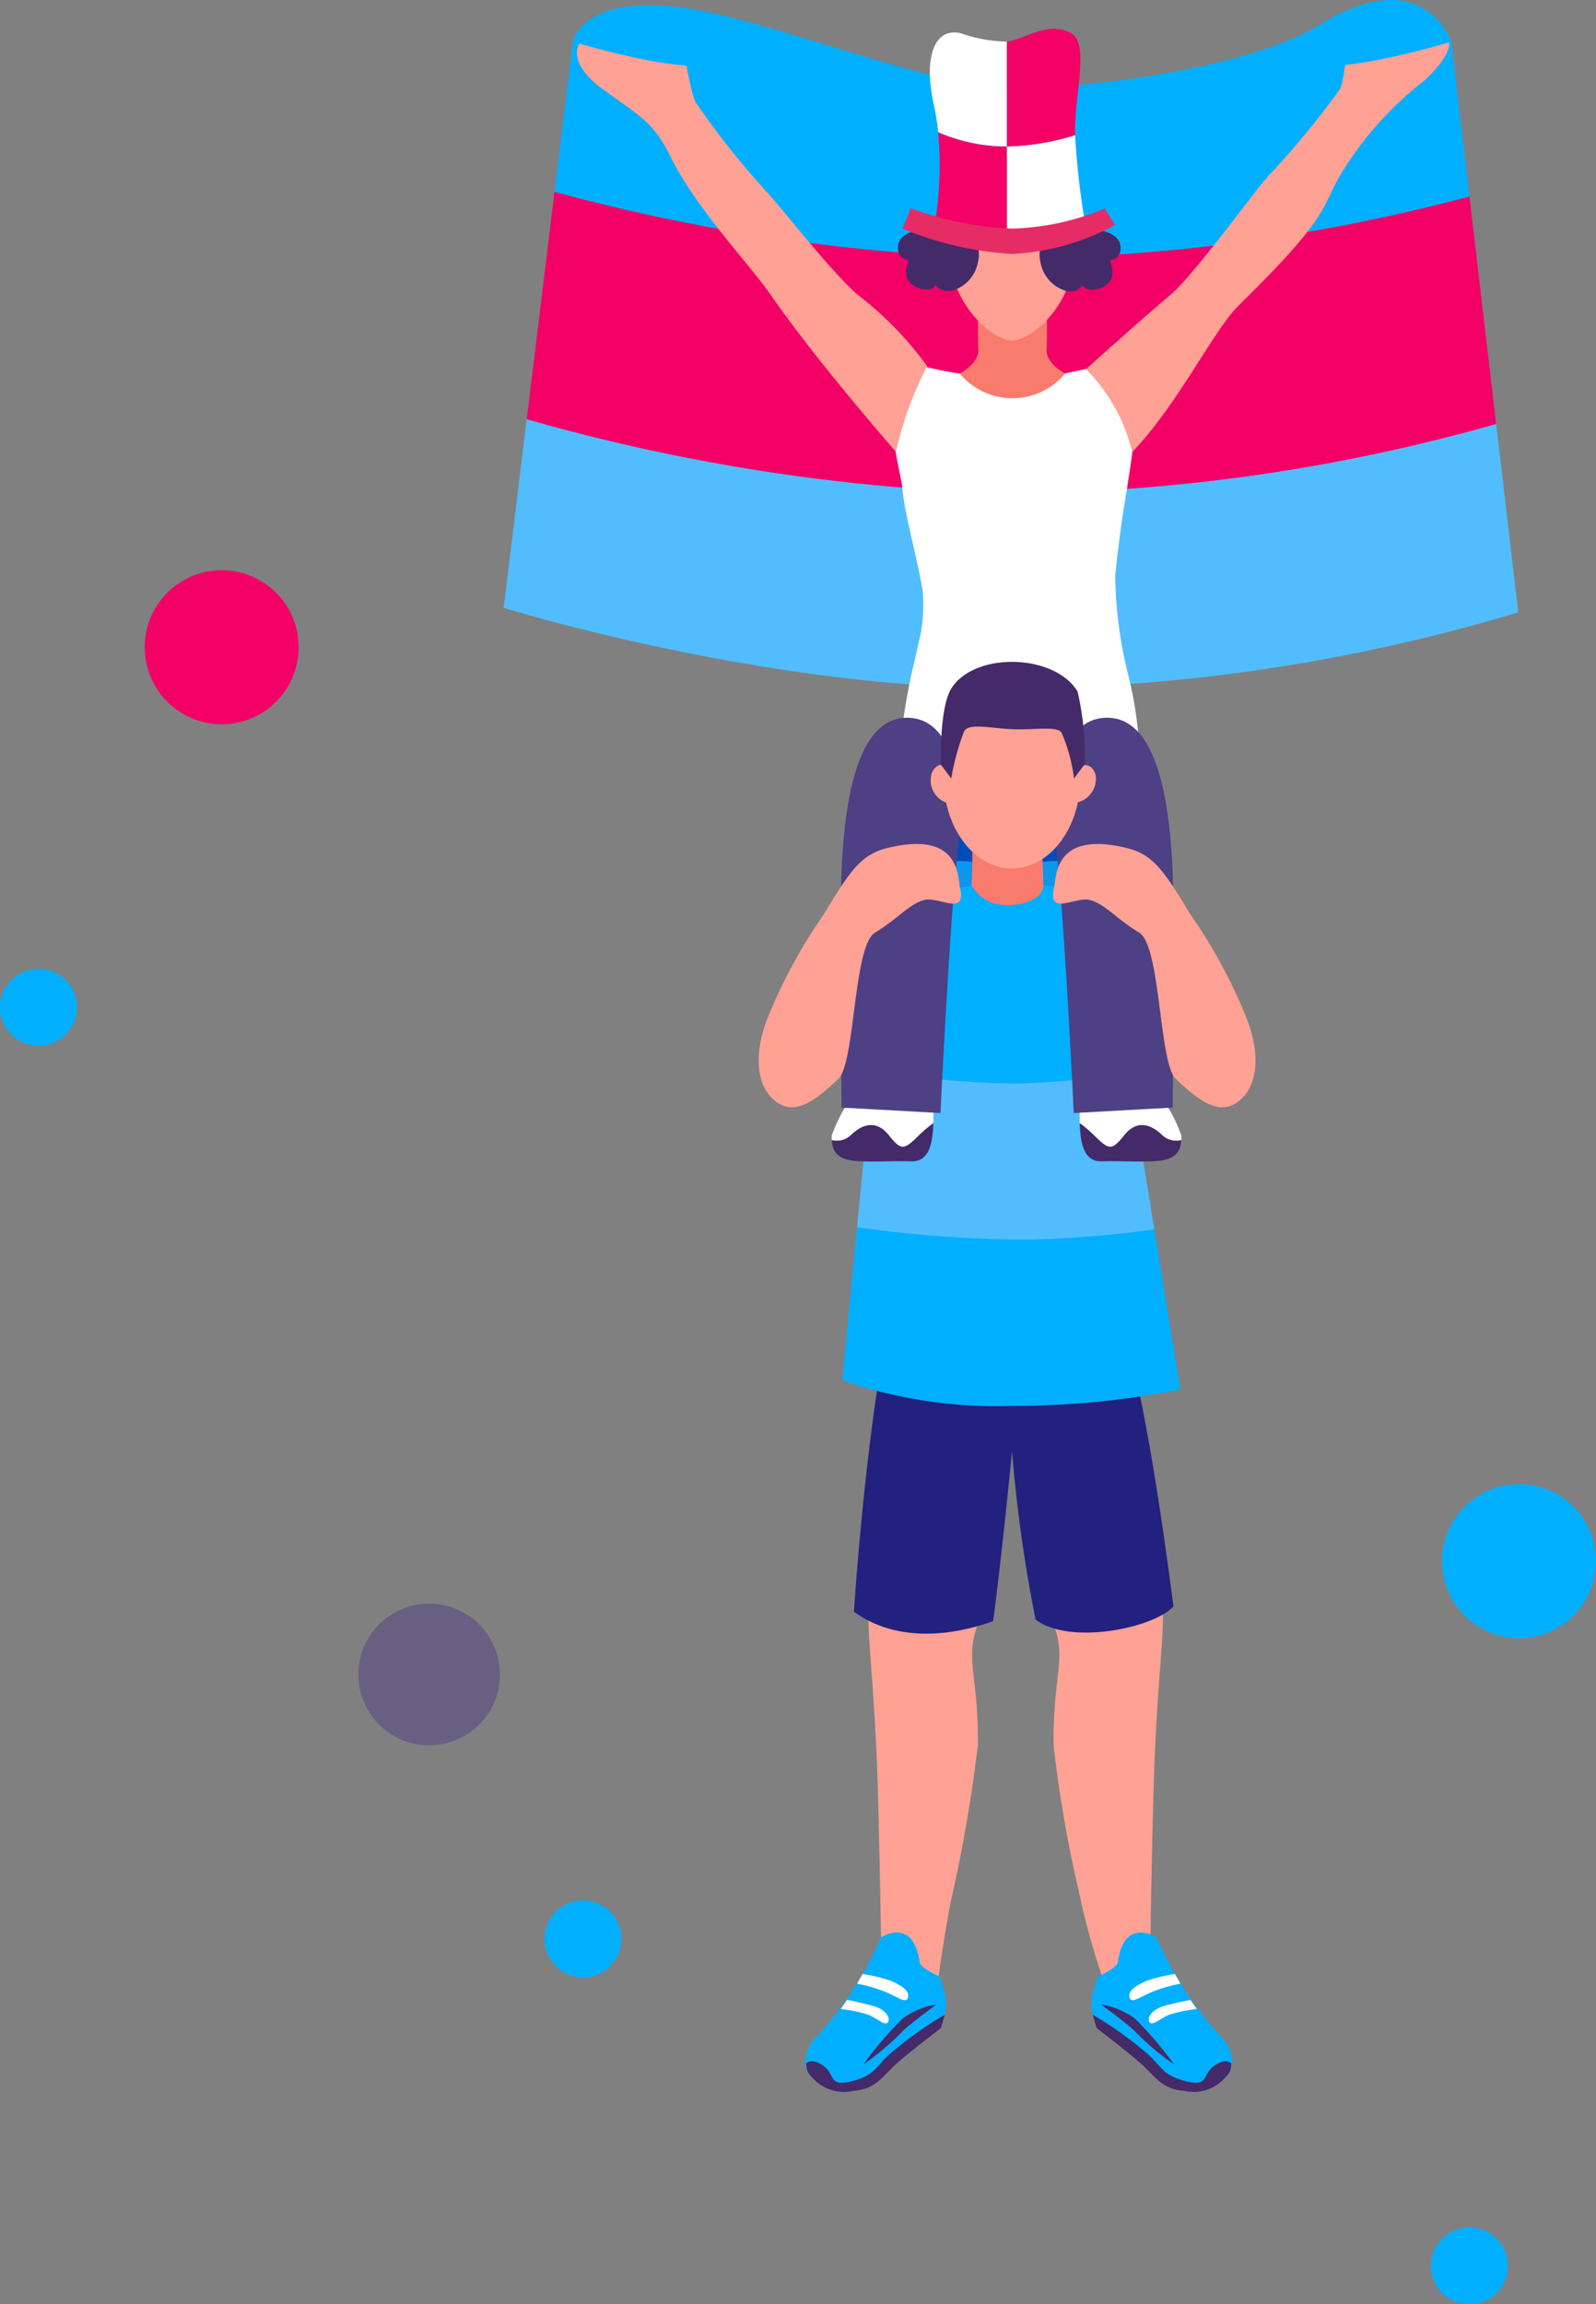 <svg xmlns="http://www.w3.org/2000/svg" width="72.797" height="105.075" viewBox="0 0 72.797 105.075">
  <rect x="0" y="0" width="72.797" height="105.075" fill="#808080" stroke="none"/>
  <g id="Groupe_1786" data-name="Groupe 1786" transform="translate(-40.652 -259.202)">
    <g id="Groupe_1784" data-name="Groupe 1784" transform="translate(63.627 259.202)">
      <path id="Tracé_1424" data-name="Tracé 1424" d="M90.278,344.977s-.3,1.278-.81,3.152c-.28,1.03.194,3.423.346,8.879.109,3.947.159,8,.159,8l2.457,1.467s.259-2.124.692-4.456a67.337,67.337,0,0,0,1.249-7.194c.034-2.835-.485-3.733-.149-5.042a21.115,21.115,0,0,0,.809-4.591Z" transform="translate(-72.744 -275.25)" fill="#ffa194"/>
      <path id="Tracé_1425" data-name="Tracé 1425" d="M103.709,344.977s.3,1.278.81,3.152c.279,1.03-.2,3.423-.346,8.879-.11,3.947-.159,8-.159,8l-1.795,1.467a34.447,34.447,0,0,1-1.462-5.031,56.551,56.551,0,0,1-1.141-6.62c-.034-2.835.485-3.733.149-5.042a21.115,21.115,0,0,1-.809-4.591Z" transform="translate(-74.535 -275.25)" fill="#ffa194"/>
      <g id="Groupe_1769" data-name="Groupe 1769">
        <path id="Tracé_1426" data-name="Tracé 1426" d="M69.965,282.717l-1.05,8.6S80.706,295,92.1,295a81.772,81.772,0,0,0,23.092-3.474l-1.01-8.6A83,83,0,0,1,92.1,286.1,88.453,88.453,0,0,1,69.965,282.717Z" transform="translate(-68.915 -263.602)" fill="#51bdff"/>
        <path id="Tracé_1427" data-name="Tracé 1427" d="M92.343,272.992a86.911,86.911,0,0,1-20.868-3.034L70.207,280.33a88.455,88.455,0,0,0,22.136,3.382,83,83,0,0,0,22.081-3.165l-1.219-10.378A83.257,83.257,0,0,1,92.343,272.992Z" transform="translate(-69.157 -261.215)" fill="#f20066"/>
        <path id="Tracé_1428" data-name="Tracé 1428" d="M106.65,260.336c-3.148,1.944-10.41,2.9-14.068,2.9-3.452,0-11.2-3.212-15.058-3.7C73,258.964,72.6,261.1,72.6,261.1l-.836,6.846a86.91,86.91,0,0,0,20.868,3.034,83.256,83.256,0,0,0,20.863-2.822l-.829-7.057S111.408,257.4,106.65,260.336Z" transform="translate(-69.448 -259.202)" fill="#00afff"/>
      </g>
      <g id="Groupe_1774" data-name="Groupe 1774" transform="translate(17.263 7.107)">
        <g id="Groupe_1773" data-name="Groupe 1773">
          <g id="Groupe_1772" data-name="Groupe 1772" transform="translate(0 0.528)">
            <path id="Tracé_1429" data-name="Tracé 1429" d="M99.756,279.6s-1.462-.52-1.424-1.366,0-2.539,0-2.539H95.214s-.037,1.692,0,2.539-1.423,1.366-1.423,1.366a3.82,3.82,0,0,0,2.218,1.5.945.945,0,0,0,.5.127c.092,0,.179-.007.267-.012s.175.012.267.012a.945.945,0,0,0,.5-.127A3.82,3.82,0,0,0,99.756,279.6Z" transform="translate(-90.832 -269.923)" fill="#f97b6e"/>
            <g id="Groupe_1771" data-name="Groupe 1771" transform="translate(2.625)">
              <g id="Groupe_1770" data-name="Groupe 1770">
                <path id="Tracé_1430" data-name="Tracé 1430" d="M94.1,272.737s-.391-.207-.645.3a1.04,1.04,0,0,0,.652,1.337C94.541,274.4,94.1,272.737,94.1,272.737Z" transform="translate(-93.38 -269.361)" fill="#ffa194"/>
                <path id="Tracé_1431" data-name="Tracé 1431" d="M100.688,272.739s.418-.148.594.39a1.04,1.04,0,0,1-.84,1.228C100.006,274.316,100.688,272.739,100.688,272.739Z" transform="translate(-94.674 -269.366)" fill="#ffa194"/>
                <path id="Tracé_1432" data-name="Tracé 1432" d="M99.617,272.539c0,2.179-1.853,3.945-2.837,3.945-.941,0-2.836-1.766-2.836-3.945s1.27-3.945,2.836-3.945S99.617,270.36,99.617,272.539Z" transform="translate(-93.486 -268.594)" fill="#ffa194"/>
              </g>
            </g>
            <path id="Tracé_1433" data-name="Tracé 1433" d="M101.388,293.822a19.619,19.619,0,0,1-.61-4.566c.123-1.219.272-2.3.389-3.078.072-.408.138-.816.2-1.221l0-.015,0,0a41.917,41.917,0,0,0,.525-5.505,28.532,28.532,0,0,0-3.4.585,3.12,3.12,0,0,1-4.8,0,19.179,19.179,0,0,1-1.884-.383,2.509,2.509,0,0,0-1.657,0,14.4,14.4,0,0,0,.247,1.977c.18,1.015.423,2.288.661,3.5.083,1.222.619,3,.931,4.747a7.181,7.181,0,0,1-.011,1.541l-.006.047c-.026.212-.059.41-.1.584-.071.321-.162.714-.262,1.159v0h0a27.874,27.874,0,0,0-.723,4.872h11a16.367,16.367,0,0,0-.509-4.265Z" transform="translate(-90.151 -270.623)" fill="#fff"/>
          </g>
          <path id="Tracé_1434" data-name="Tracé 1434" d="M99.579,271.46a2.814,2.814,0,0,0-1.973-3.35c-2.893-.886-3.8,2.015-3.647,3.35Z" transform="translate(-90.86 -267.945)" fill="#442a69"/>
        </g>
      </g>
      <path id="Tracé_1435" data-name="Tracé 1435" d="M102.037,302.37s1.008,5.848-1.636,7.728c-3.43,2.441-8.007,1.84-9.275-1.574-.363-.976-.088-6.155-.088-6.155Z" transform="translate(-73.035 -267.279)" fill="#004cba"/>
      <path id="Tracé_1436" data-name="Tracé 1436" d="M103.141,346.893c-.393-2.97-.936-6.842-1.6-9.939a7.9,7.9,0,0,1-1.7-.545H91.388a7.986,7.986,0,0,1-1.758.558c-.433,2.9-.807,6.491-1.067,10.173,1.933,1.4,4.425,1.121,6.354.431.421-3.22.861-7.75.861-7.75A66.468,66.468,0,0,0,96.85,347.5C98.427,348.691,102.283,347.873,103.141,346.893Z" transform="translate(-72.591 -273.647)" fill="#22217f"/>
      <g id="Groupe_1775" data-name="Groupe 1775" transform="translate(15.282 40.353)">
        <path id="Tracé_1437" data-name="Tracé 1437" d="M96.182,328.6a55.615,55.615,0,0,1-7.6-.567l-.671,6.99A21.443,21.443,0,0,0,95.6,336.19a39.249,39.249,0,0,0,7.733-.749l-1.193-7.3A48.372,48.372,0,0,1,96.182,328.6Z" transform="translate(-87.75 -312.434)" fill="#00afff"/>
        <path id="Tracé_1438" data-name="Tracé 1438" d="M100.961,317.543l-.059-.363.126.324a49.394,49.394,0,0,1,1.414-7.235,15.63,15.63,0,0,0-3.723-1.145c-.952-.189-1.662-.281-1.662-.281s-.289.88-1.652.88a1.845,1.845,0,0,1-1.64-.88l-1.32.262c-1.327.263-3.305.648-4.231.8.065.428-.537,2.456-.5,2.791.2,1.723,1.384,2.916,1.474,4.552a36.723,36.723,0,0,0,6.624.643C96.72,317.894,99.221,317.693,100.961,317.543Z" transform="translate(-87.714 -308.843)" fill="#00afff"/>
        <path id="Tracé_1439" data-name="Tracé 1439" d="M102.3,326.485l-1.145-7.007c-1.74.15-4.241.351-5.148.351a36.724,36.724,0,0,1-6.624-.643,3.527,3.527,0,0,1,0,.5l-.643,6.7a55.62,55.62,0,0,0,7.6.567A48.372,48.372,0,0,0,102.3,326.485Z" transform="translate(-87.904 -310.778)" fill="#51bdff"/>
      </g>
      <path id="Tracé_1440" data-name="Tracé 1440" d="M90.947,308.616s.033,2.662.193,3.7a16.921,16.921,0,0,0,1.5,4.518s.221-6.52.915-8.088c.32-.065.623-.111.814-.153a8.243,8.243,0,0,0,.06-1.053,5.429,5.429,0,0,0-1.458.024A4.442,4.442,0,0,0,90.947,308.616Z" transform="translate(-73.037 -268.239)" fill="#0c97ec"/>
      <path id="Tracé_1441" data-name="Tracé 1441" d="M102.816,308.619s-.246,2.852-.406,3.889a13.354,13.354,0,0,1-1.584,4.325s-.126-6.52-.819-8.088c-.32-.065-.623-.111-.814-.153a8.245,8.245,0,0,1-.06-1.053,5.424,5.424,0,0,1,1.458.024A5.052,5.052,0,0,1,102.816,308.619Z" transform="translate(-74.568 -268.239)" fill="#0c97ec"/>
      <g id="Groupe_1776" data-name="Groupe 1776" transform="translate(14.959 49.843)">
        <path id="Tracé_1442" data-name="Tracé 1442" d="M88.179,322.45c.554-.537,1.181-.719,1.752,0s.7.65,1.362,0a6.28,6.28,0,0,1,.661-.562c.015-.548-.007-1.371-.007-1.371h-3.57a6.93,6.93,0,0,0-1.056,1.934,1.66,1.66,0,0,0,0,.213A.939.939,0,0,0,88.179,322.45Z" transform="translate(-87.317 -320.516)" fill="#fff"/>
        <path id="Tracé_1443" data-name="Tracé 1443" d="M88.734,323.946c.87.024,1.435-.024,2.215,0s.952-.743,1-1.554c0-.056,0-.121.007-.189a6.279,6.279,0,0,0-.661.563c-.663.65-.791.719-1.362,0s-1.2-.537-1.752,0a.94.94,0,0,1-.855.213C87.361,323.773,87.933,323.924,88.734,323.946Z" transform="translate(-87.319 -320.832)" fill="#442a69"/>
      </g>
      <g id="Groupe_1777" data-name="Groupe 1777" transform="translate(26.27 49.843)">
        <path id="Tracé_1444" data-name="Tracé 1444" d="M105.011,322.45c-.554-.537-1.181-.719-1.752,0s-.7.65-1.362,0a6.2,6.2,0,0,0-.66-.562c-.016-.548.007-1.371.007-1.371h3.57a6.928,6.928,0,0,1,1.057,1.934,1.822,1.822,0,0,1,0,.213A.939.939,0,0,1,105.011,322.45Z" transform="translate(-101.231 -320.516)" fill="#fff"/>
        <path id="Tracé_1445" data-name="Tracé 1445" d="M104.459,323.946c-.87.024-1.435-.024-2.216,0s-.952-.743-1-1.554c0-.056-.006-.121-.007-.189a6.2,6.2,0,0,1,.66.563c.663.65.791.719,1.362,0s1.2-.537,1.752,0a.939.939,0,0,0,.855.213C105.832,323.773,105.259,323.924,104.459,323.946Z" transform="translate(-101.232 -320.832)" fill="#442a69"/>
      </g>
      <path id="Tracé_1446" data-name="Tracé 1446" d="M90.842,299.462c-2.519,0-2.869,4.717-2.979,6.949-.071,1.427,0,10.828,0,10.828l4.513.249s.426-9.024.827-12.368C93.38,303.6,93.324,299.463,90.842,299.462Z" transform="translate(-72.454 -266.734)" fill="#4d4085"/>
      <path id="Tracé_1447" data-name="Tracé 1447" d="M102.225,299.462c2.519,0,2.869,4.717,2.979,6.949.071,1.427.006,10.828.006,10.828l-4.514.249s-.426-9.024-.827-12.368C99.687,303.6,99.743,299.463,102.225,299.462Z" transform="translate(-74.694 -266.734)" fill="#4d4085"/>
      <g id="Groupe_1778" data-name="Groupe 1778" transform="translate(19.462 31.402)">
        <path id="Tracé_1448" data-name="Tracé 1448" d="M95.2,306.894s.007,1.024-.042,1.557a1.732,1.732,0,0,0,1.512.907c.466.059,1.72-.11,1.78-.907-.045-.829-.06-1.706-.06-1.706Z" transform="translate(-93.287 -299.498)" fill="#f97b6e"/>
        <path id="Tracé_1449" data-name="Tracé 1449" d="M100.385,301.74c-.184-.558-.617-.4-.617-.4s-.036.085-.083.2c-.15-2.079-1.482-3.707-3.105-3.707-1.562,0-2.852,1.508-3.081,3.474-.137-.029-.386-.022-.568.343a1.087,1.087,0,0,0,.645,1.381c.367,1.728,1.571,3,3,3s2.647-1.28,3.008-3.02A1.1,1.1,0,0,0,100.385,301.74Z" transform="translate(-92.856 -297.831)" fill="#ffa194"/>
      </g>
      <path id="Tracé_1450" data-name="Tracé 1450" d="M99.677,297.677c-1.048-1.724-4.7-1.826-5.761-.127-.548.876-.476,3.463-.476,3.463l.476.635A11.457,11.457,0,0,1,94.5,299.5c.215-.394,1.152-.148,2.214-.1.941.041,2.017-.158,2.231.152a7.544,7.544,0,0,1,.571,2.094l.476-.635A12.418,12.418,0,0,0,99.677,297.677Z" transform="translate(-73.503 -266.148)" fill="#442a69"/>
      <path id="Tracé_1451" data-name="Tracé 1451" d="M101.588,276.294s2.825-2.53,3.861-3.395,3.732-4.6,4.423-5.377a39.716,39.716,0,0,0,3.278-3.967c.328-.593.285-2.668.617-2.9.576-.412.452,1.645.452,1.645s1.77-1.878,2.757-1.687,2.036.645.062,2.509a15.727,15.727,0,0,0-3.54,3.827c-1.333,2.008-.353,1.949-4.929,6.425-1.175,1.15-2.789,4.545-4.872,6.7A8.108,8.108,0,0,0,101.588,276.294Z" transform="translate(-75.028 -259.463)" fill="#ffa194"/>
      <path id="Tracé_1452" data-name="Tracé 1452" d="M89,276.163a15.607,15.607,0,0,0-3.175-3.264c-1.036-.866-3.348-3.8-4.039-4.573a37.786,37.786,0,0,1-3.333-4.178c-.328-.593-.615-3.261-.946-3.5-.576-.412-.452,1.645-.452,1.645s-1.77-1.878-2.757-1.687-2.222,1.358-.124,2.9c1.633,1.2,2.335,1.5,3.1,3.062,1.161,2.386,3.65,4.975,4.583,6.33,2.078,3.016,5.722,7.172,5.722,7.172A15.777,15.777,0,0,1,89,276.163Z" transform="translate(-69.685 -259.463)" fill="#ffa194"/>
      <path id="Tracé_1453" data-name="Tracé 1453" d="M114.106,262.22s1.645-3.274,4.827-2.341a2.5,2.5,0,0,1,1.656,1.317S115.848,262.663,114.106,262.22Z" transform="translate(-77.37 -259.298)" fill="#00afff"/>
      <path id="Tracé_1454" data-name="Tracé 1454" d="M79.278,262.22s-1.645-3.274-4.827-2.341a2.5,2.5,0,0,0-1.656,1.317S77.536,262.663,79.278,262.22Z" transform="translate(-69.641 -259.298)" fill="#00afff"/>
      <g id="Groupe_1779" data-name="Groupe 1779" transform="translate(17.979 10.25)">
        <path id="Tracé_1455" data-name="Tracé 1455" d="M91.912,271.812a.142.142,0,0,0-.069.265c-.419.106-.837.343-.809.837a.51.51,0,0,0,.487.5c-.146.466-.224.857.2,1.151.324.225.867.291,1.032,0a.757.757,0,0,0,.723.263,1.671,1.671,0,0,0,1.21-1.319C95.057,271.967,92.943,271.825,91.912,271.812Z" transform="translate(-91.032 -271.812)" fill="#442a69"/>
      </g>
      <g id="Groupe_1780" data-name="Groupe 1780" transform="translate(24.447 10.264)">
        <path id="Tracé_1456" data-name="Tracé 1456" d="M101.8,271.828a.143.143,0,0,1,.069.265c.419.106.838.343.809.837a.51.51,0,0,1-.487.5c.147.465.224.856-.2,1.15-.324.225-.868.291-1.033,0a.756.756,0,0,1-.723.263,1.672,1.672,0,0,1-1.21-1.319C98.66,271.983,100.773,271.841,101.8,271.828Z" transform="translate(-98.989 -271.828)" fill="#442a69"/>
      </g>
      <g id="Groupe_1781" data-name="Groupe 1781" transform="translate(19.438 1.315)">
        <path id="Tracé_1457" data-name="Tracé 1457" d="M93.25,266.618a16.812,16.812,0,0,1-.191,4.4,12.615,12.615,0,0,0,3.322.642v-4.388A7.805,7.805,0,0,1,93.25,266.618Z" transform="translate(-92.87 -261.905)" fill="#f20066"/>
        <path id="Tracé_1458" data-name="Tracé 1458" d="M96.337,261.439a6.571,6.571,0,0,1-2.113-.385c-1.258-.271-1.684,1.22-1.209,3.315a10.063,10.063,0,0,1,.191,1.2,7.806,7.806,0,0,0,3.131.65Z" transform="translate(-92.826 -260.858)" fill="#fff"/>
        <path id="Tracé_1459" data-name="Tracé 1459" d="M100.757,271.044a36.11,36.11,0,0,1-.5-4.261,11.336,11.336,0,0,1-3.056.517l-.051,0v4.388A6.748,6.748,0,0,0,100.757,271.044Z" transform="translate(-93.634 -261.936)" fill="#fff"/>
        <path id="Tracé_1460" data-name="Tracé 1460" d="M97.2,266.184a11.336,11.336,0,0,0,3.056-.517c0-.1,0-.188,0-.276.008-1.656.65-3.94-.184-4.375s-1.556-.059-2.457.27a2.226,2.226,0,0,1-.463.115v4.782Z" transform="translate(-93.634 -260.82)" fill="#f20066"/>
      </g>
      <path id="Tracé_1461" data-name="Tracé 1461" d="M91.666,270.879l-.375.932a15.245,15.245,0,0,0,5.028,1.156,10.988,10.988,0,0,0,4.66-1.316l-.457-.758a11.7,11.7,0,0,1-4.255.918A14.737,14.737,0,0,1,91.666,270.879Z" transform="translate(-73.101 -261.387)" fill="#e52c65"/>
      <g id="Groupe_1782" data-name="Groupe 1782" transform="translate(26.803 88.123)">
        <path id="Tracé_1462" data-name="Tracé 1462" d="M104.857,367.831s-1.466-.969-1.762,1.127c-.038.276-.9.65-.9.65s-.612,1.466-.1,1.934a19.271,19.271,0,0,0,2.347,1.707c.891.567.973,2.108,3.11,1.259.995-.4.994-1.524.067-2.343A16.532,16.532,0,0,1,104.857,367.831Z" transform="translate(-101.886 -367.607)" fill="#00afff"/>
        <path id="Tracé_1463" data-name="Tracé 1463" d="M108.274,374.428s-.246-.263-.772.12c-.582.425-.213.971-1.3.7s-1.067-.671-1.78-1.282a16.959,16.959,0,0,0-2.457-1.749l.177.61s1.364,1.038,2,1.6.962,1.19,1.974,1.258a1.92,1.92,0,0,0,1.929-.646A.7.7,0,0,0,108.274,374.428Z" transform="translate(-101.901 -368.47)" fill="#442a69"/>
        <path id="Tracé_1464" data-name="Tracé 1464" d="M106.1,369.932l.251.442a6.935,6.935,0,0,0-1.15.319c-.669.241-1.1.646-1.175.3s.411-.589.8-.758A7.166,7.166,0,0,1,106.1,369.932Z" transform="translate(-102.285 -368.042)" fill="#fff"/>
        <path id="Tracé_1465" data-name="Tracé 1465" d="M107.007,371.382s-.7.137-1.209.282-.781.507-.661.724.489-.157.9-.326a6.26,6.26,0,0,1,1.259-.262Z" transform="translate(-102.489 -368.313)" fill="#fff"/>
        <path id="Tracé_1466" data-name="Tracé 1466" d="M105.753,374.368a15.609,15.609,0,0,0-1.8-2.1,3.565,3.565,0,0,0-1.527-.628s1,.722,1.485,1.159A12.314,12.314,0,0,0,105.753,374.368Z" transform="translate(-101.987 -368.361)" fill="#442a69"/>
      </g>
      <g id="Groupe_1783" data-name="Groupe 1783" transform="translate(13.767 88.123)">
        <path id="Tracé_1467" data-name="Tracé 1467" d="M89.294,367.831s1.466-.969,1.762,1.127c.039.276.9.65.9.65s.612,1.466.1,1.934a19.271,19.271,0,0,1-2.347,1.707c-.891.567-.973,2.108-3.11,1.259-1-.4-.994-1.524-.067-2.343A16.532,16.532,0,0,0,89.294,367.831Z" transform="translate(-85.851 -367.607)" fill="#00afff"/>
        <path id="Tracé_1468" data-name="Tracé 1468" d="M85.9,374.428s.246-.263.772.12c.582.425.213.971,1.3.7s1.067-.671,1.78-1.282a16.96,16.96,0,0,1,2.457-1.749l-.177.61s-1.364,1.038-2,1.6-.962,1.19-1.974,1.258a1.92,1.92,0,0,1-1.929-.646A.7.7,0,0,1,85.9,374.428Z" transform="translate(-85.858 -368.47)" fill="#442a69"/>
        <path id="Tracé_1469" data-name="Tracé 1469" d="M88.993,369.932l-.251.442a6.936,6.936,0,0,1,1.15.319c.669.241,1.1.646,1.175.3s-.411-.589-.8-.758A7.166,7.166,0,0,0,88.993,369.932Z" transform="translate(-86.392 -368.042)" fill="#fff"/>
        <path id="Tracé_1470" data-name="Tracé 1470" d="M88.117,371.382s.7.137,1.209.282.781.507.661.724-.489-.157-.9-.326a6.249,6.249,0,0,0-1.259-.262Z" transform="translate(-86.221 -368.313)" fill="#fff"/>
        <path id="Tracé_1471" data-name="Tracé 1471" d="M89.108,374.368a15.608,15.608,0,0,1,1.8-2.1,3.565,3.565,0,0,1,1.527-.628s-.995.722-1.485,1.159A12.315,12.315,0,0,1,89.108,374.368Z" transform="translate(-86.46 -368.361)" fill="#442a69"/>
      </g>
      <path id="Tracé_1472" data-name="Tracé 1472" d="M103.021,306.707c1.278.3,1.736.991,3,3.074a23.727,23.727,0,0,1,2.6,4.847c.69,1.908.3,3.248-.6,3.769s-1.9-.408-2.681-1.138-.678-6.081-1.678-6.676-1.595-1.34-2.265-1.488-1.9.747-1.617-.529C99.9,308.026,99.777,305.955,103.021,306.707Z" transform="translate(-74.682 -268.059)" fill="#ffa194"/>
      <path id="Tracé_1473" data-name="Tracé 1473" d="M89.172,306.707c-1.278.3-1.736.991-3,3.074a23.727,23.727,0,0,0-2.6,4.847c-.69,1.908-.3,3.248.6,3.769s1.9-.408,2.681-1.138.678-6.081,1.678-6.676,1.595-1.34,2.265-1.488,1.9.747,1.617-.529C92.289,308.026,92.415,305.955,89.172,306.707Z" transform="translate(-71.592 -268.059)" fill="#ffa194"/>
    </g>
    <g id="Groupe_1785" data-name="Groupe 1785" transform="translate(56.996 332.328)" opacity="0.5">
      <path id="Tracé_1474" data-name="Tracé 1474" d="M67.217,352.386a3.229,3.229,0,1,1-3.23-3.229A3.23,3.23,0,0,1,67.217,352.386Z" transform="translate(-60.758 -349.157)" fill="#4d4085"/>
    </g>
    <path id="Tracé_1475" data-name="Tracé 1475" d="M128.587,345.965a3.511,3.511,0,1,1-3.51-3.51A3.51,3.51,0,0,1,128.587,345.965Z" transform="translate(-15.138 -15.576)" fill="#00afff"/>
    <path id="Tracé_1476" data-name="Tracé 1476" d="M124.452,385.9a1.755,1.755,0,1,1-1.755-1.755A1.756,1.756,0,0,1,124.452,385.9Z" transform="translate(-15.021 -23.374)" fill="#00afff"/>
    <path id="Tracé_1477" data-name="Tracé 1477" d="M44.162,315.3a1.755,1.755,0,1,1-1.755-1.755A1.755,1.755,0,0,1,44.162,315.3Z" transform="translate(0 -10.167)" fill="#00afff"/>
    <path id="Tracé_1478" data-name="Tracé 1478" d="M74.714,367.561a1.755,1.755,0,1,1-1.755-1.756A1.755,1.755,0,0,1,74.714,367.561Z" transform="translate(-5.716 -19.944)" fill="#00afff"/>
    <path id="Tracé_1479" data-name="Tracé 1479" d="M55.794,294.7a3.511,3.511,0,1,1-3.51-3.511A3.511,3.511,0,0,1,55.794,294.7Z" transform="translate(-1.519 -5.984)" fill="#f20066"/>
  </g>
</svg>
